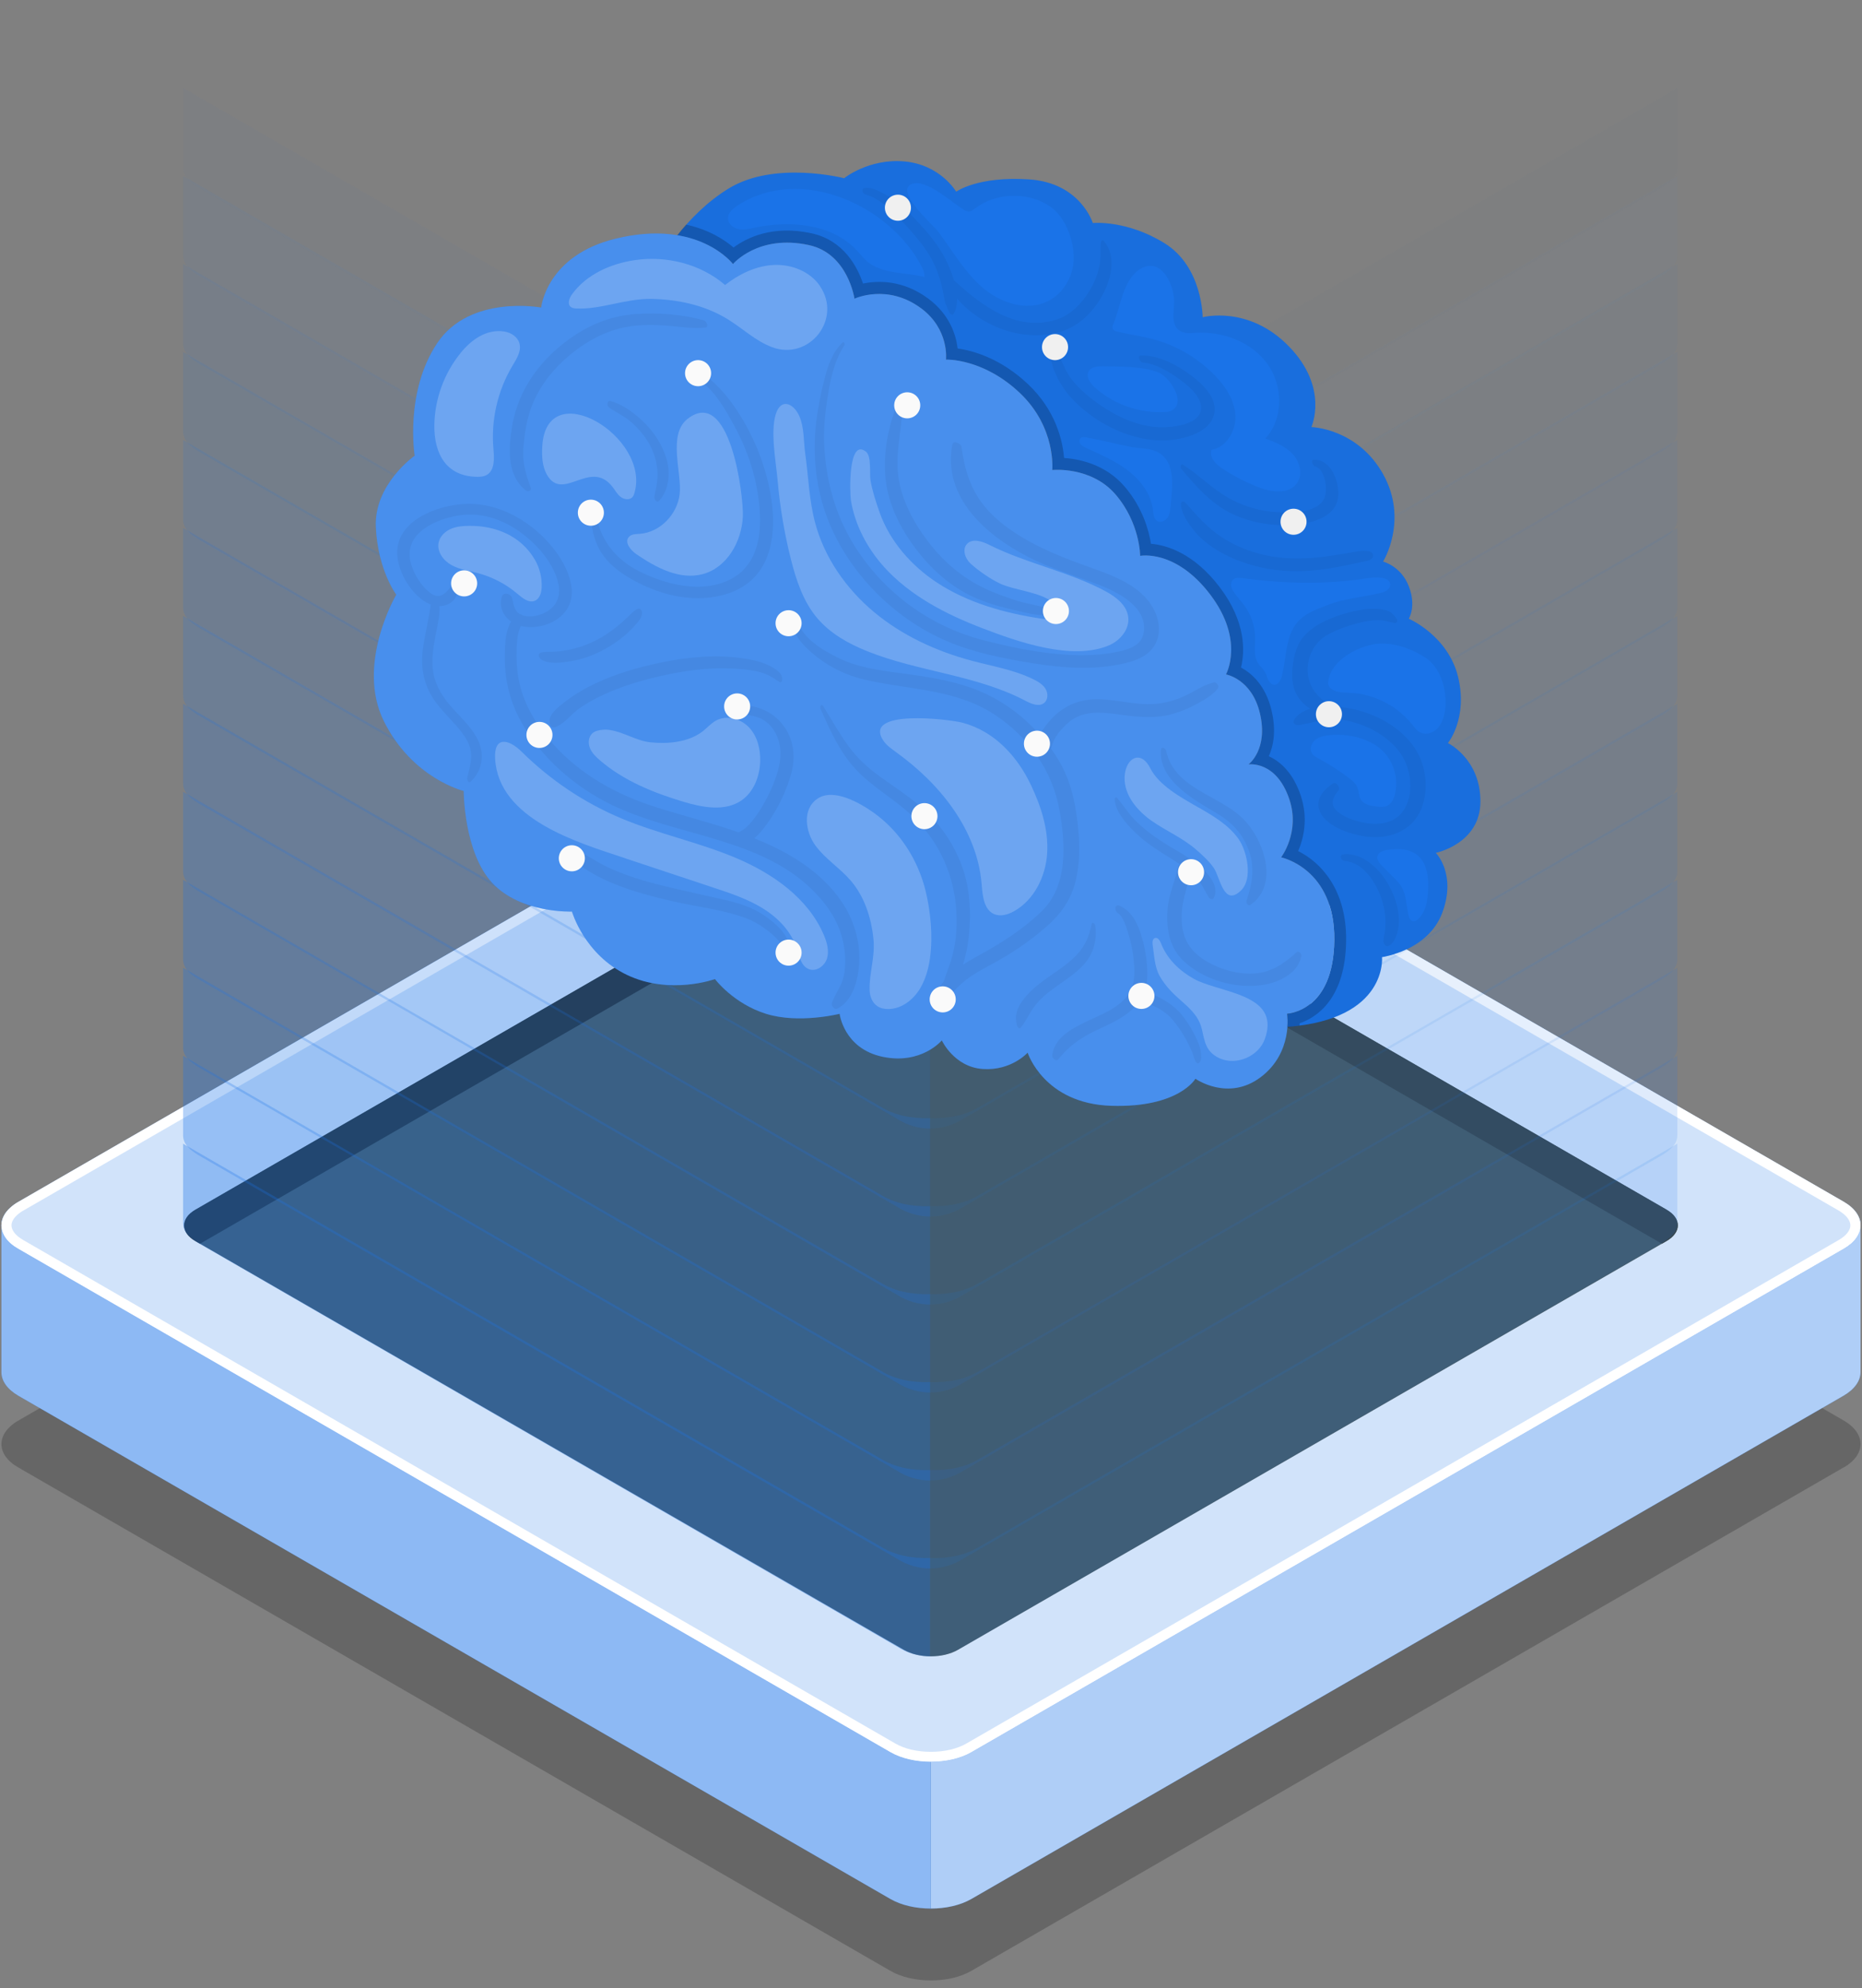 <svg width="193" height="206" viewBox="0 0 193 206" fill="none" xmlns="http://www.w3.org/2000/svg">
<rect x="0" y="0" width="193" height="206" fill="#808080" stroke="none"/>
<g clip-path="url(#clip0_684_9197)">
<path opacity="0.2" d="M191.101 152.033L100.702 204.182C99.535 204.864 98.014 205.185 96.487 205.185C94.96 205.185 93.439 204.864 92.272 204.182L1.899 152.04C0.732 151.378 0.148 150.499 0.148 149.608C0.148 148.979 0.457 148.33 1.073 147.779C1.302 147.569 1.578 147.359 1.899 147.182L92.298 95.047C94.619 93.703 98.395 93.703 100.728 95.047L191.108 147.176C193.429 148.52 193.429 150.709 191.108 152.04L191.101 152.033Z" fill="black"/>
<path d="M96.487 180.169V197.738C94.966 197.738 93.458 197.417 92.291 196.748L1.899 144.606C0.732 143.924 0.148 143.052 0.148 142.174V126.952C0.148 126.323 0.457 125.674 1.073 125.123L14.151 132.675L96.487 180.169Z" fill="#1A73E8"/>
<path opacity="0.5" d="M96.487 180.169V197.738C94.966 197.738 93.458 197.417 92.291 196.748L1.899 144.606C0.732 143.924 0.148 143.052 0.148 142.174V126.952C0.148 126.323 0.457 125.674 1.073 125.123L14.151 132.675L96.487 180.169Z" fill="white"/>
<path d="M96.486 180.169V197.738C98.007 197.738 99.515 197.417 100.682 196.748L191.094 144.6C192.261 143.918 192.845 143.046 192.845 142.168V126.946C192.845 126.316 192.536 125.668 191.92 125.117L178.842 132.669L96.486 180.169Z" fill="#1A73E8"/>
<path opacity="0.65" d="M96.486 180.169V197.738C98.007 197.738 99.515 197.417 100.682 196.748L191.094 144.6C192.261 143.918 192.845 143.046 192.845 142.168V126.946C192.845 126.316 192.536 125.668 191.92 125.117L178.842 132.669L96.486 180.169Z" fill="white"/>
<path d="M191.101 129.378L100.702 181.527C99.535 182.208 98.014 182.53 96.487 182.53C94.96 182.53 93.439 182.208 92.272 181.527L1.899 129.385C0.732 128.723 0.148 127.844 0.148 126.953C0.148 126.323 0.457 125.674 1.073 125.124C1.302 124.914 1.578 124.704 1.899 124.527L92.298 72.392C94.619 71.048 98.395 71.048 100.728 72.392L191.108 124.521C193.429 125.864 193.429 128.054 191.108 129.385L191.101 129.378Z" fill="#1A73E8"/>
<path opacity="0.8" d="M191.101 129.378L100.702 181.527C99.535 182.208 98.014 182.53 96.487 182.53C94.96 182.53 93.439 182.208 92.272 181.527L1.899 129.385C0.732 128.723 0.148 127.844 0.148 126.953C0.148 126.323 0.457 125.674 1.073 125.124C1.302 124.914 1.578 124.704 1.899 124.527L92.298 72.392C94.619 71.048 98.395 71.048 100.728 72.392L191.108 124.521C193.429 125.864 193.429 128.054 191.108 129.385L191.101 129.378Z" fill="white"/>
<path d="M96.507 72.424C97.896 72.424 99.247 72.739 100.204 73.296L190.577 125.418C191.351 125.871 191.796 126.428 191.796 126.959C191.796 127.483 191.351 128.034 190.577 128.48L100.178 180.635C99.221 181.192 97.916 181.5 96.487 181.5C95.058 181.5 93.753 181.192 92.796 180.635L2.417 128.48C1.637 128.034 1.191 127.483 1.191 126.952C1.191 126.605 1.394 126.231 1.781 125.884C1.971 125.707 2.181 125.556 2.417 125.425L92.823 73.29C93.773 72.739 95.117 72.424 96.507 72.424ZM96.507 71.382C94.979 71.382 93.458 71.716 92.298 72.392L1.899 124.52C1.578 124.697 1.302 124.907 1.073 125.117C0.457 125.667 0.148 126.316 0.148 126.946C0.148 127.837 0.732 128.716 1.899 129.378L92.278 181.52C93.445 182.201 94.966 182.523 96.493 182.523C98.021 182.523 99.542 182.201 100.709 181.52L191.108 129.371C193.429 128.041 193.429 125.851 191.108 124.507L100.722 72.392C99.555 71.716 98.028 71.382 96.5 71.382H96.507Z" fill="white"/>
<path d="M93.702 82.979L20.248 125.34C18.701 126.238 18.701 127.687 20.248 128.578L93.682 170.933C95.236 171.831 97.746 171.831 99.293 170.933L172.747 128.572C174.301 127.673 174.301 126.225 172.747 125.333L99.313 82.979C97.766 82.081 95.249 82.081 93.702 82.979Z" fill="#455A64"/>
<path d="M172.745 125.333L99.312 82.979C98.538 82.533 97.522 82.31 96.506 82.31V85.162L172.26 128.86L172.745 128.578C174.293 127.68 174.293 126.231 172.745 125.34V125.333Z" fill="#37474F"/>
<path d="M96.507 82.303C95.491 82.303 94.475 82.526 93.702 82.972L20.248 125.34C18.701 126.238 18.701 127.687 20.248 128.578L20.733 128.86L96.514 85.155V82.303H96.507Z" fill="#263238"/>
<g opacity="0.5">
<path opacity="0.3" d="M101.575 160.208C100.106 161.145 98.304 161.48 96.416 161.421V171.614C97.543 171.614 98.769 171.3 99.877 170.585L171.869 129.024C173.206 128.283 173.855 127.634 173.855 126.736V118.496L101.581 160.215L101.575 160.208Z" fill="#1A73E8"/>
<path opacity="0.28" d="M101.575 151.096C100.106 152.033 98.304 152.368 96.416 152.309V162.502C97.543 162.502 98.769 162.188 99.877 161.473L171.869 119.912C173.206 119.171 173.855 118.522 173.855 117.624V109.384L101.581 151.103L101.575 151.096Z" fill="#1A73E8"/>
<path opacity="0.25" d="M101.575 141.984C100.106 142.921 98.304 143.256 96.416 143.197V153.39C97.543 153.39 98.769 153.076 99.877 152.361L171.869 110.8C173.206 110.059 173.855 109.41 173.855 108.512V100.272L101.581 141.991L101.575 141.984Z" fill="#1A73E8"/>
<path opacity="0.23" d="M101.575 132.865C100.106 133.796 98.304 134.137 96.416 134.078V144.272C97.543 144.272 98.769 143.957 99.877 143.243L171.869 101.681C173.206 100.94 173.855 100.291 173.855 99.393V91.153L101.581 132.872L101.575 132.865Z" fill="#1A73E8"/>
<path opacity="0.21" d="M101.575 123.753C100.106 124.691 98.304 125.025 96.416 124.966V135.16C97.543 135.16 98.769 134.845 99.877 134.131L171.869 92.569C173.206 91.828 173.855 91.179 173.855 90.281V82.041L101.581 123.76L101.575 123.753Z" fill="#1A73E8"/>
<path opacity="0.18" d="M101.575 114.635C100.106 115.572 98.304 115.906 96.416 115.847V126.041C97.543 126.041 98.769 125.726 99.877 125.012L171.869 83.451C173.206 82.71 173.855 82.061 173.855 81.163V72.922L101.581 114.641L101.575 114.635Z" fill="#1A73E8"/>
<path opacity="0.16" d="M101.575 105.523C100.106 106.454 98.304 106.794 96.416 106.735V116.929C97.543 116.929 98.769 116.614 99.877 115.9L171.869 74.338C173.206 73.598 173.855 72.949 173.855 72.051V63.81L101.581 105.529L101.575 105.523Z" fill="#1A73E8"/>
<path opacity="0.14" d="M101.575 96.404C100.106 97.341 98.304 97.676 96.416 97.617V107.811C97.543 107.811 98.769 107.496 99.877 106.781L171.869 65.22C173.206 64.479 173.855 63.83 173.855 62.932V54.692L101.581 96.411L101.575 96.404Z" fill="#1A73E8"/>
<path opacity="0.12" d="M101.575 87.292C100.106 88.23 98.304 88.564 96.416 88.505V98.698C97.543 98.698 98.769 98.384 99.877 97.669L171.869 56.108C173.206 55.367 173.855 54.718 173.855 53.82V45.58L101.581 87.299L101.575 87.292Z" fill="#1A73E8"/>
<path opacity="0.09" d="M101.575 78.173C100.106 79.104 98.304 79.445 96.416 79.386V89.58C97.543 89.58 98.769 89.265 99.877 88.551L171.869 46.989C173.206 46.248 173.855 45.599 173.855 44.701V36.461L101.581 78.18L101.575 78.173Z" fill="#1A73E8"/>
<path opacity="0.07" d="M101.575 69.061C100.106 69.999 98.304 70.333 96.416 70.274V80.468C97.543 80.468 98.769 80.153 99.877 79.439L171.869 37.877C173.206 37.136 173.855 36.487 173.855 35.589V27.349L101.581 69.068L101.575 69.061Z" fill="#1A73E8"/>
<path opacity="0.05" d="M101.575 59.943C100.106 60.88 98.304 61.215 96.416 61.156V71.349C97.543 71.349 98.769 71.035 99.877 70.32L171.869 28.759C173.206 28.018 173.855 27.369 173.855 26.471V18.231L101.581 59.949L101.575 59.943Z" fill="#1A73E8"/>
<path opacity="0.02" d="M101.575 50.831C100.106 51.762 98.304 52.102 96.416 52.044V62.237C97.543 62.237 98.769 61.923 99.877 61.208L171.869 19.647C173.206 18.906 173.855 18.257 173.855 17.359V9.112L101.581 50.831H101.575Z" fill="#1A73E8"/>
</g>
<g opacity="0.7">
<path opacity="0.5" d="M91.25 160.208C92.719 161.145 94.521 161.48 96.409 161.421V171.614C95.282 171.614 94.056 171.3 92.948 170.585L20.963 129.024C19.626 128.283 18.977 127.634 18.977 126.736V118.496L91.25 160.215V160.208Z" fill="#1A73E8"/>
<path opacity="0.46" d="M91.25 151.096C92.719 152.033 94.521 152.368 96.409 152.309V162.502C95.282 162.502 94.056 162.188 92.948 161.473L20.963 119.912C19.626 119.171 18.977 118.522 18.977 117.624V109.384L91.25 151.103V151.096Z" fill="#1A73E8"/>
<path opacity="0.42" d="M91.25 141.984C92.719 142.921 94.521 143.256 96.409 143.197V153.39C95.282 153.39 94.056 153.076 92.948 152.361L20.963 110.793C19.626 110.052 18.977 109.403 18.977 108.505V100.265L91.25 141.984Z" fill="#1A73E8"/>
<path opacity="0.38" d="M91.25 132.865C92.719 133.796 94.521 134.137 96.409 134.078V144.272C95.282 144.272 94.056 143.957 92.948 143.243L20.963 101.681C19.626 100.94 18.977 100.291 18.977 99.393V91.153L91.25 132.872V132.865Z" fill="#1A73E8"/>
<path opacity="0.35" d="M91.25 123.753C92.719 124.691 94.521 125.025 96.409 124.966V135.16C95.282 135.16 94.056 134.845 92.948 134.131L20.963 92.563C19.626 91.822 18.977 91.173 18.977 90.275V82.035L91.25 123.753Z" fill="#1A73E8"/>
<path opacity="0.31" d="M91.25 114.635C92.719 115.572 94.521 115.906 96.409 115.847V126.041C95.282 126.041 94.056 125.726 92.948 125.012L20.963 83.451C19.626 82.71 18.977 82.061 18.977 81.163V72.922L91.25 114.641V114.635Z" fill="#1A73E8"/>
<path opacity="0.27" d="M91.25 105.523C92.719 106.454 94.521 106.794 96.409 106.735V116.929C95.282 116.929 94.056 116.614 92.948 115.9L20.963 74.338C19.626 73.598 18.977 72.949 18.977 72.051V63.81L91.25 105.529V105.523Z" fill="#1A73E8"/>
<path opacity="0.23" d="M91.25 96.404C92.719 97.341 94.521 97.676 96.409 97.617V107.811C95.282 107.811 94.056 107.496 92.948 106.781L20.963 65.22C19.626 64.479 18.977 63.83 18.977 62.932V54.692L91.25 96.411V96.404Z" fill="#1A73E8"/>
<path opacity="0.19" d="M91.25 87.292C92.719 88.23 94.521 88.564 96.409 88.505V98.698C95.282 98.698 94.056 98.384 92.948 97.669L20.963 56.108C19.626 55.367 18.977 54.718 18.977 53.82V45.58L91.25 87.299V87.292Z" fill="#1A73E8"/>
<path opacity="0.15" d="M91.25 78.173C92.719 79.104 94.521 79.445 96.409 79.386V89.58C95.282 89.58 94.056 89.265 92.948 88.551L20.963 46.989C19.626 46.248 18.977 45.599 18.977 44.701V36.461L91.25 78.18V78.173Z" fill="#1A73E8"/>
<path opacity="0.12" d="M91.25 69.061C92.719 69.999 94.521 70.333 96.409 70.274V80.468C95.282 80.468 94.056 80.153 92.948 79.439L20.963 37.877C19.626 37.136 18.977 36.487 18.977 35.589V27.349L91.25 69.068V69.061Z" fill="#1A73E8"/>
<path opacity="0.08" d="M91.25 59.943C92.719 60.88 94.521 61.215 96.409 61.156V71.349C95.282 71.349 94.056 71.035 92.948 70.32L20.963 28.759C19.626 28.018 18.977 27.369 18.977 26.471V18.231L91.25 59.949V59.943Z" fill="#1A73E8"/>
<path opacity="0.04" d="M91.25 50.831C92.719 51.762 94.521 52.102 96.409 52.044V62.237C95.282 62.237 94.056 61.923 92.948 61.208L20.963 19.647C19.626 18.906 18.977 18.257 18.977 17.359V9.112L91.25 50.831Z" fill="#1A73E8"/>
</g>
<path d="M148.82 88.361C148.82 88.361 151.009 90.543 149.488 94.582C148.026 98.508 143.248 99.164 143.248 99.164C143.248 99.164 143.877 105.595 133.46 106.388C133.519 105.582 133.434 105.038 133.434 105.038C133.434 105.038 138.226 104.854 138.305 97.407C138.39 89.973 132.792 88.826 132.792 88.826C132.792 88.826 134.785 86.224 133.657 82.841C132.293 78.763 129.409 79.196 129.409 79.196C129.409 79.196 131.5 77.662 130.582 73.86C129.73 70.327 127.075 69.874 127.075 69.874C127.075 69.874 129.042 66.354 125.45 61.614C121.844 56.868 118.18 57.602 118.18 57.602C118.18 57.602 118.18 54.207 115.643 51.25C113.093 48.274 109.068 48.7 109.068 48.7C109.068 48.7 109.513 44.302 105.698 40.709C101.883 37.104 98.055 37.268 98.055 37.268C98.055 37.268 98.428 34.134 95.478 31.951C91.958 29.349 88.569 30.961 88.569 30.961C88.569 30.961 87.913 26.294 83.875 25.402C78.598 24.248 75.982 27.362 75.982 27.362C75.982 27.362 74.225 25.048 70.207 24.393C71.472 22.767 73.301 20.886 75.543 19.522C80.302 16.611 87.494 18.467 87.494 18.467C87.494 18.467 90.057 16.389 93.774 16.729C97.491 17.077 99.11 19.863 99.11 19.863C99.11 19.863 101.313 18.237 106.655 18.585C111.991 18.932 113.27 23.108 113.27 23.108C113.27 23.108 116.764 22.76 120.703 25.199C124.656 27.638 124.656 32.869 124.656 32.869C124.656 32.869 129.422 31.591 133.598 35.891C137.787 40.191 135.925 44.249 135.925 44.249C135.925 44.249 140.684 44.361 143.359 49.12C146.021 53.892 143.359 58.186 143.359 58.186C143.359 58.186 145.214 58.645 146.021 60.736C146.84 62.827 146.021 64.106 146.021 64.106C146.021 64.106 150.085 65.843 151.134 70.136C152.176 74.437 150.078 76.987 150.078 76.987C150.078 76.987 153.448 78.619 153.448 83.031C153.448 87.443 148.8 88.367 148.8 88.367L148.82 88.361Z" fill="#1A73E8"/>
<path opacity="0.05" d="M148.819 88.361C148.819 88.361 151.009 90.543 149.488 94.582C148.026 98.508 143.247 99.164 143.247 99.164C143.247 99.164 143.876 105.595 133.46 106.388C133.519 105.582 133.433 105.038 133.433 105.038C133.433 105.038 138.225 104.854 138.304 97.407C138.389 89.973 132.791 88.826 132.791 88.826C132.791 88.826 134.784 86.224 133.656 82.841C132.293 78.763 129.408 79.196 129.408 79.196C129.408 79.196 131.5 77.662 130.582 73.86C129.73 70.327 127.075 69.874 127.075 69.874C127.075 69.874 129.041 66.354 125.449 61.614C121.843 56.868 118.179 57.602 118.179 57.602C118.179 57.602 118.179 54.207 115.642 51.25C113.092 48.274 109.067 48.7 109.067 48.7C109.067 48.7 109.513 44.302 105.697 40.709C101.882 37.104 98.054 37.268 98.054 37.268C98.054 37.268 98.427 34.134 95.478 31.951C91.957 29.349 88.568 30.961 88.568 30.961C88.568 30.961 87.912 26.294 83.874 25.402C78.597 24.248 75.982 27.362 75.982 27.362C75.982 27.362 75.424 26.635 74.238 25.874C74.126 25.802 74.028 25.737 73.904 25.678C72.999 25.147 71.773 24.635 70.213 24.386C71.478 22.76 73.307 20.879 75.549 19.515C80.308 16.605 87.499 18.46 87.499 18.46C87.499 18.46 90.063 16.382 93.78 16.723C97.497 17.07 99.116 19.856 99.116 19.856C99.116 19.856 101.318 18.231 106.661 18.578C111.997 18.925 113.275 23.101 113.275 23.101C113.275 23.101 116.77 22.754 120.709 25.192C124.662 27.631 124.662 32.862 124.662 32.862C124.662 32.862 129.428 31.584 133.604 35.884C137.793 40.185 135.931 44.243 135.931 44.243C135.931 44.243 140.69 44.354 143.365 49.113C146.026 53.886 143.365 58.179 143.365 58.179C143.365 58.179 145.22 58.638 146.026 60.73C146.846 62.821 146.026 64.099 146.026 64.099C146.026 64.099 150.091 65.836 151.14 70.13C152.182 74.43 150.084 76.98 150.084 76.98C150.084 76.98 153.454 78.613 153.454 83.025C153.454 87.436 148.806 88.361 148.806 88.361H148.819Z" fill="black"/>
<path opacity="0.2" d="M134.567 88.151C135.117 86.866 135.616 84.821 134.829 82.441C134.055 80.114 132.744 78.914 131.512 78.35C131.997 77.275 132.305 75.702 131.787 73.565C131.171 70.995 129.722 69.75 128.634 69.16C129.034 67.508 129.165 64.453 126.438 60.854C123.744 57.301 120.918 56.481 119.299 56.337C119.076 54.934 118.427 52.581 116.579 50.424C114.599 48.11 111.892 47.56 110.292 47.448C110.148 45.691 109.453 42.532 106.542 39.791C103.71 37.117 100.846 36.33 99.259 36.101C99.102 34.75 98.466 32.607 96.211 30.935C93.569 28.982 90.986 29.06 89.452 29.381C88.882 27.67 87.466 24.911 84.136 24.176C80.078 23.285 77.384 24.642 76.033 25.645C75.116 24.858 73.51 23.796 71.117 23.272C70.415 24.058 69.832 24.825 69.373 25.501C73.208 25.914 74.906 27.979 74.991 28.097C75.214 28.392 75.568 28.569 75.942 28.582C76.322 28.582 76.676 28.431 76.918 28.149C77.01 28.044 79.18 25.625 83.598 26.595C86.732 27.284 87.322 30.961 87.341 31.112C87.394 31.499 87.636 31.833 87.977 32.023C88.318 32.213 88.731 32.22 89.092 32.063C89.203 32.01 91.897 30.824 94.736 32.928C97.043 34.632 96.834 37.012 96.827 37.104C96.788 37.458 96.906 37.818 97.148 38.087C97.391 38.349 97.719 38.533 98.099 38.487C98.224 38.487 101.495 38.428 104.844 41.594C108.135 44.708 107.853 48.418 107.84 48.569C107.801 48.936 107.939 49.303 108.201 49.566C108.463 49.828 108.837 49.959 109.197 49.926C109.23 49.926 112.626 49.625 114.697 52.044C116.887 54.6 116.939 57.57 116.939 57.589C116.939 57.956 117.11 58.297 117.385 58.533C117.66 58.769 118.041 58.874 118.395 58.809C118.519 58.789 121.43 58.363 124.458 62.355C127.474 66.334 126.045 69.166 125.992 69.278C125.802 69.625 125.796 70.038 125.959 70.399C126.123 70.759 126.458 71.015 126.844 71.1C126.923 71.113 128.739 71.513 129.368 74.155C130.063 77.033 128.7 78.173 128.667 78.2C128.215 78.527 128.057 79.117 128.26 79.642C128.464 80.166 129.001 80.481 129.558 80.428C129.755 80.409 131.505 80.324 132.469 83.228C133.367 85.928 131.859 88 131.8 88.079C131.545 88.413 131.479 88.859 131.623 89.259C131.768 89.659 132.108 89.954 132.521 90.045C132.712 90.085 137.123 91.14 137.058 97.407C136.992 103.49 133.505 103.799 133.374 103.812C133.02 103.825 132.692 103.989 132.469 104.264C132.246 104.533 132.148 104.893 132.194 105.241C132.194 105.287 132.246 105.654 132.22 106.204C132.672 106.355 133.085 106.434 133.446 106.408C133.892 106.375 134.285 106.316 134.691 106.263C134.691 106.185 134.704 106.093 134.704 106.021C136.461 105.418 139.464 103.504 139.529 97.446C139.582 92.071 136.822 89.298 134.554 88.177L134.567 88.151Z" fill="black"/>
<path d="M133.434 105.031C133.434 105.031 138.226 104.841 138.304 97.407C138.383 89.967 132.791 88.826 132.791 88.826C132.791 88.826 134.777 86.224 133.65 82.834C132.299 78.763 129.409 79.196 129.409 79.196C129.409 79.196 131.5 77.662 130.582 73.86C129.73 70.327 127.075 69.874 127.075 69.874C127.075 69.874 129.041 66.347 125.449 61.608C121.857 56.868 118.179 57.589 118.179 57.589C118.179 57.589 118.179 54.2 115.636 51.237C113.092 48.274 109.067 48.694 109.067 48.694C109.067 48.694 109.5 44.295 105.691 40.696C101.876 37.097 98.054 37.255 98.054 37.255C98.054 37.255 98.421 34.121 95.471 31.938C91.951 29.335 88.568 30.948 88.568 30.948C88.568 30.948 87.9 26.281 83.861 25.396C78.584 24.235 75.975 27.356 75.975 27.356C75.975 27.356 72.403 22.636 63.815 24.727C56.611 26.477 56.093 31.866 56.093 31.866C56.093 31.866 48.698 30.483 45.309 35.563C41.92 40.65 42.982 47.212 42.982 47.212C42.982 47.212 38.747 50.175 38.957 54.626C39.166 59.078 41.074 61.614 41.074 61.614C41.074 61.614 36.839 68.819 39.802 74.745C42.766 80.678 48.062 81.949 48.062 81.949C48.062 81.949 48.062 88.302 51.025 91.481C53.988 94.66 59.285 94.444 59.285 94.444C59.285 94.444 60.557 98.895 65.001 101.013C69.453 103.13 74.107 101.439 74.107 101.439C74.107 101.439 76.015 103.982 79.404 105.038C82.793 106.1 87.028 105.038 87.028 105.038C87.028 105.038 87.454 108.636 91.479 109.489C95.504 110.334 97.621 107.791 97.621 107.791C97.621 107.791 98.893 110.544 101.856 110.754C104.819 110.964 106.517 109.063 106.517 109.063C106.517 109.063 108.208 114.359 115.203 114.569C122.191 114.779 123.908 111.763 123.908 111.763C123.908 111.763 127.278 114.15 130.667 111.606C134.056 109.063 133.42 105.038 133.42 105.038L133.434 105.031Z" fill="#1A73E8"/>
<path opacity="0.2" d="M133.434 105.031C133.434 105.031 138.226 104.841 138.304 97.407C138.383 89.967 132.791 88.826 132.791 88.826C132.791 88.826 134.777 86.224 133.65 82.834C132.299 78.763 129.409 79.196 129.409 79.196C129.409 79.196 131.5 77.662 130.582 73.86C129.73 70.327 127.075 69.874 127.075 69.874C127.075 69.874 129.041 66.347 125.449 61.608C121.857 56.868 118.179 57.589 118.179 57.589C118.179 57.589 118.179 54.2 115.636 51.237C113.092 48.274 109.067 48.694 109.067 48.694C109.067 48.694 109.5 44.295 105.691 40.696C101.876 37.097 98.054 37.255 98.054 37.255C98.054 37.255 98.421 34.121 95.471 31.938C91.951 29.335 88.568 30.948 88.568 30.948C88.568 30.948 87.9 26.281 83.861 25.396C78.584 24.235 75.975 27.356 75.975 27.356C75.975 27.356 72.403 22.636 63.815 24.727C56.611 26.477 56.093 31.866 56.093 31.866C56.093 31.866 48.698 30.483 45.309 35.563C41.92 40.65 42.982 47.212 42.982 47.212C42.982 47.212 38.747 50.175 38.957 54.626C39.166 59.078 41.074 61.614 41.074 61.614C41.074 61.614 36.839 68.819 39.802 74.745C42.766 80.678 48.062 81.949 48.062 81.949C48.062 81.949 48.062 88.302 51.025 91.481C53.988 94.66 59.285 94.444 59.285 94.444C59.285 94.444 60.557 98.895 65.001 101.013C69.453 103.13 74.107 101.439 74.107 101.439C74.107 101.439 76.015 103.982 79.404 105.038C82.793 106.1 87.028 105.038 87.028 105.038C87.028 105.038 87.454 108.636 91.479 109.489C95.504 110.334 97.621 107.791 97.621 107.791C97.621 107.791 98.893 110.544 101.856 110.754C104.819 110.964 106.517 109.063 106.517 109.063C106.517 109.063 108.208 114.359 115.203 114.569C122.191 114.779 123.908 111.763 123.908 111.763C123.908 111.763 127.278 114.15 130.667 111.606C134.056 109.063 133.42 105.038 133.42 105.038L133.434 105.031Z" fill="white"/>
<g opacity="0.05">
<path d="M77.601 44.57C76.86 43.194 76.014 41.85 74.985 40.67C74.231 39.804 73.051 38.539 71.779 38.677C71.412 38.716 71.655 39.313 71.911 39.359C73.058 39.569 73.851 40.539 74.493 41.443C75.182 42.407 75.759 43.443 76.309 44.492C77.758 47.245 78.65 50.3 78.774 53.42C78.872 56.042 78.23 58.724 75.726 60.015C72.776 61.536 68.98 60.579 66.201 59.163C63.801 57.937 62.182 55.931 61.789 53.237C61.743 52.909 61.232 52.627 61.238 53.112C61.265 54.541 61.52 55.918 62.267 57.157C62.969 58.324 64.11 59.215 65.27 59.897C68.115 61.562 71.563 62.493 74.834 61.673C82.53 59.746 80.334 49.684 77.594 44.59L77.601 44.57Z" fill="black"/>
<path d="M69.288 48.635C69.203 47.573 68.77 46.537 68.233 45.632C67.682 44.708 66.961 43.895 66.141 43.2C65.322 42.512 64.358 41.837 63.309 41.561C62.857 41.443 62.89 42.079 63.165 42.256C63.991 42.794 64.85 43.187 65.584 43.869C66.279 44.518 66.902 45.259 67.354 46.098C67.793 46.904 68.049 47.763 68.134 48.674C68.18 49.159 68.147 49.638 68.082 50.123C68.023 50.582 67.898 51.021 67.826 51.48C67.793 51.69 68.062 52.135 68.298 51.899C69.118 51.073 69.38 49.769 69.288 48.641V48.635Z" fill="black"/>
<path d="M73.025 33.216C70.796 32.561 68.187 32.371 65.873 32.541C63.552 32.705 61.468 33.485 59.534 34.763C56.197 36.973 53.7 40.257 53.064 44.262C52.716 46.471 52.526 49.238 54.48 50.791C54.716 50.975 55.142 50.877 55.004 50.51C54.519 49.179 54.152 48.005 54.244 46.563C54.316 45.422 54.473 44.256 54.768 43.154C55.378 40.873 56.748 38.874 58.478 37.294C60.334 35.596 62.628 34.245 65.132 33.839C66.45 33.623 67.8 33.649 69.131 33.741C70.429 33.833 71.832 34.088 73.123 33.931C73.484 33.885 73.241 33.295 73.012 33.229L73.025 33.216Z" fill="black"/>
<path d="M58.131 57.911C56.125 54.699 52.322 52.122 48.461 52.201C45.433 52.26 40.765 53.951 41.198 57.734C41.395 59.458 42.634 61.51 44.148 62.395C44.882 62.821 45.813 62.965 46.58 62.532C47.485 62.021 47.576 60.874 47.819 59.982C47.858 59.831 47.694 59.517 47.531 59.694C46.783 60.493 46.056 62.453 44.672 61.483C43.637 60.756 42.745 59.274 42.516 58.042C41.965 55.125 45.341 53.722 47.662 53.387C50.894 52.928 53.856 54.626 55.961 56.973C57.324 58.494 59.127 61.647 56.905 63.221C56.203 63.719 55.24 63.981 54.388 63.81C53.365 63.607 53.267 62.821 53.063 61.936C52.965 61.496 52.172 61.313 52.021 61.798C51.674 62.925 52.231 64.02 53.253 64.564C54.256 65.102 55.508 65.063 56.564 64.728C57.626 64.387 58.622 63.653 59.042 62.585C59.638 61.064 58.93 59.209 58.124 57.911H58.131Z" fill="black"/>
<path d="M87.918 94.562C86.227 91.311 83.067 89.062 79.815 87.554C79.278 87.305 78.727 87.076 78.176 86.853C78.865 86.282 79.448 85.457 79.835 84.88C80.779 83.464 81.526 81.851 81.998 80.212C82.457 78.6 82.326 76.843 81.375 75.42C80.91 74.719 80.281 74.129 79.533 73.729C78.793 73.335 77.534 72.896 76.715 73.27C76.38 73.421 76.754 73.906 76.97 73.958C77.816 74.162 78.557 74.168 79.297 74.699C79.933 75.151 80.392 75.814 80.641 76.548C81.081 77.813 80.897 79.104 80.484 80.343C80.038 81.681 79.402 82.979 78.629 84.159C78.255 84.722 77.842 85.266 77.35 85.725C77.114 85.942 76.839 86.092 76.57 86.243C73.778 85.266 70.893 84.545 68.075 83.654C63.977 82.362 60.241 80.33 57.337 77.098C55.613 75.171 54.223 72.909 53.751 70.34C53.561 69.291 53.508 68.183 53.554 67.121C53.594 66.243 53.666 65.082 54.308 64.414C54.616 64.092 54.033 63.443 53.672 63.679C52.315 64.564 52.335 66.741 52.328 68.176C52.315 70.451 52.859 72.674 53.961 74.673C56.065 78.508 59.618 81.582 63.545 83.457C70.349 86.709 79.009 86.787 84.509 92.504C85.951 94.005 87.059 95.755 87.439 97.827C87.642 98.908 87.688 100.088 87.446 101.17C87.21 102.206 86.554 102.96 86.22 103.93C86.135 104.185 86.495 104.644 86.771 104.507C88.377 103.733 88.934 101.563 89.052 99.918C89.183 98.089 88.75 96.181 87.911 94.555L87.918 94.562Z" fill="black"/>
<path d="M79.356 94.949C77.495 93.605 75.22 93.271 73.037 92.766C70.861 92.261 68.665 91.822 66.521 91.179C65.452 90.858 64.403 90.478 63.381 90.032C61.919 89.396 60.641 88.433 59.198 87.784C58.923 87.659 58.615 87.902 58.753 88.203C59.185 89.128 60.3 89.809 61.139 90.327C61.978 90.845 62.883 91.265 63.8 91.632C65.741 92.405 67.773 92.93 69.805 93.395C72.257 93.959 74.918 94.241 77.278 95.113C78.013 95.381 78.681 95.762 79.311 96.227C80.058 96.778 81.153 97.636 81.231 98.626C81.257 98.948 81.808 99.243 81.861 98.79C82.07 97.138 80.595 95.834 79.356 94.942V94.949Z" fill="black"/>
<path d="M49.609 76.817C49.039 75.558 48.01 74.575 47.086 73.572C45.755 72.136 44.811 70.628 44.817 68.589C44.817 67.514 45.034 66.452 45.23 65.403C45.434 64.322 45.781 63.076 45.355 62.021C45.283 61.837 45.021 61.687 44.896 61.909C44.627 62.388 44.614 62.971 44.516 63.502C44.431 63.994 44.339 64.486 44.24 64.977C44.044 65.948 43.834 66.918 43.769 67.908C43.644 69.73 44.149 71.428 45.257 72.877C46.083 73.965 47.118 74.876 47.931 75.971C48.305 76.476 48.626 77.02 48.764 77.629C49 78.652 48.652 79.603 48.423 80.592C48.39 80.743 48.547 81.195 48.764 80.999C49.957 79.937 50.245 78.246 49.603 76.81L49.609 76.817Z" fill="black"/>
<path d="M125.784 70.72C124.735 70.956 123.902 71.579 122.952 72.038C121.935 72.529 120.795 72.85 119.674 72.936C117.648 73.086 115.675 72.431 113.649 72.444C111.788 72.457 110.201 73.165 108.949 74.522C108.595 74.902 108.11 75.499 107.782 76.135C107.376 75.676 106.95 75.237 106.504 74.817C104.832 73.27 102.859 72.044 100.709 71.277C98.31 70.425 95.806 70.071 93.295 69.737C91.027 69.435 88.831 69.14 86.766 68.104C85.055 67.239 83.049 66.026 82.531 64.033C82.439 63.693 81.908 63.588 81.947 64.033C82.085 65.751 83.376 67.049 84.668 68.058C86.071 69.153 87.755 69.973 89.493 70.386C94.068 71.474 98.972 71.343 103.049 74.011C106.589 76.325 109.087 79.812 109.828 83.988C110.437 87.443 110.713 91.756 107.979 94.405C106.078 96.253 103.849 97.676 101.535 98.941C100.991 99.243 100.394 99.577 99.811 99.957C100.145 98.908 100.342 97.807 100.44 96.797C100.643 94.634 100.552 92.359 99.89 90.275C99.254 88.275 98.185 86.46 96.789 84.899C95.137 83.051 93.079 81.825 91.092 80.376C89.912 79.511 88.857 78.547 87.992 77.367C87.008 76.03 86.189 74.548 85.317 73.139C85.146 72.857 84.95 73.224 85.042 73.427C86.038 75.643 87.002 77.872 88.68 79.681C90.332 81.464 92.495 82.664 94.285 84.283C97.425 87.122 99.103 90.95 99.155 95.172C99.175 96.509 99.05 97.8 98.697 99.092C98.46 99.957 98.1 100.796 97.838 101.655C97.392 102.206 97.058 102.822 96.94 103.536C96.887 103.864 97.457 104.375 97.726 104.035C98.434 103.143 99.136 102.311 100.034 101.596C100.834 100.96 101.732 100.468 102.63 99.99C104.741 98.862 106.747 97.532 108.536 95.945C110.011 94.634 111.027 93.185 111.499 91.251C111.945 89.409 111.932 87.449 111.729 85.581C111.525 83.693 111.178 81.772 110.391 80.035C109.998 79.157 109.493 78.337 108.936 77.557C109.061 77.19 109.159 76.803 109.343 76.489C109.729 75.846 110.254 75.269 110.824 74.791C112.194 73.65 114.003 73.762 115.675 73.984C117.589 74.247 119.49 74.509 121.391 74.011C122.329 73.762 123.233 73.388 124.079 72.916C124.833 72.496 125.685 72.031 126.223 71.343C126.419 71.094 126.092 70.628 125.797 70.694L125.784 70.72Z" fill="black"/>
<path d="M119.779 63.535C118.664 60.88 115.74 59.766 113.223 58.868C110.424 57.871 107.599 56.803 105.114 55.144C103.941 54.364 102.839 53.453 101.954 52.345C100.545 50.569 99.962 48.523 99.66 46.294C99.614 45.94 98.801 45.573 98.709 46.065C97.693 51.526 102.19 55.452 106.563 57.694C108.916 58.901 111.414 59.641 113.872 60.579C115.871 61.346 118.979 62.886 118.546 65.541C118.336 66.826 117.143 67.239 116.022 67.488C114.515 67.822 112.967 67.921 111.427 67.875C108.241 67.776 105.094 67.134 102.013 66.354C96.304 64.899 91.407 61.267 88.358 56.206C86.602 53.282 85.697 50.005 85.461 46.616C85.343 44.918 85.461 43.253 85.716 41.575C86.011 39.614 86.398 37.477 87.519 35.786C87.591 35.675 87.493 35.34 87.342 35.484C86.274 36.481 85.808 37.91 85.454 39.293C85.081 40.755 84.773 42.276 84.596 43.771C84.202 47.12 84.563 50.582 85.775 53.735C87.913 59.294 92.619 64.04 98.067 66.393C100.892 67.613 104.085 68.242 107.113 68.727C110.378 69.251 113.859 69.481 117.078 68.589C118.218 68.275 119.274 67.711 119.811 66.603C120.277 65.639 120.185 64.492 119.779 63.529V63.535Z" fill="black"/>
<path d="M108.981 63.135C107.814 62.735 106.543 62.604 105.363 62.224C104.17 61.837 102.963 61.411 101.842 60.854C99.778 59.831 97.994 58.35 96.546 56.56C95.005 54.646 93.635 52.279 93.189 49.847C92.711 47.238 93.432 44.708 93.576 42.105C93.589 41.889 93.216 41.358 93.058 41.745C91.931 44.498 91.36 47.73 91.957 50.68C92.468 53.21 93.858 55.61 95.49 57.576C97.07 59.484 99.063 61.116 101.37 62.06C102.636 62.578 103.973 62.958 105.31 63.247C106.412 63.483 107.919 63.948 109.04 63.633C109.27 63.568 109.158 63.201 108.988 63.142L108.981 63.135Z" fill="black"/>
<path d="M128.674 84.663C126.177 82.336 121.667 81.635 120.873 77.774C120.827 77.538 120.369 77.282 120.336 77.656C120.047 80.874 123.869 82.926 126.196 84.309C127.638 85.168 128.707 86.289 129.349 87.869C130.11 89.731 129.835 91.487 129.199 93.33C129.127 93.546 129.376 93.906 129.612 93.749C132.732 91.592 130.89 86.722 128.681 84.663H128.674Z" fill="black"/>
<path d="M134.391 98.672C133.047 99.872 131.723 100.79 129.874 100.868C128.327 100.934 126.721 100.501 125.364 99.773C123.836 98.954 122.781 97.8 122.545 96.043C122.414 95.06 122.48 94.07 122.709 93.113C122.938 92.163 123.253 91.251 123.305 90.268C123.345 90.301 123.397 90.327 123.437 90.367C124.328 91.101 124.721 91.966 125.266 92.949C125.344 93.087 125.672 93.29 125.79 93.067C126.36 92.012 125.534 90.871 124.787 90.144C123.994 89.364 123.05 88.76 122.099 88.203C121.005 87.561 119.949 86.925 118.946 86.132C118.448 85.732 117.963 85.312 117.524 84.847C116.881 84.159 116.39 83.372 115.786 82.664C115.675 82.533 115.531 82.677 115.537 82.808C115.609 84.06 116.691 85.293 117.537 86.125C118.507 87.089 119.608 87.862 120.769 88.57C121.286 88.885 121.798 89.206 122.303 89.547C122.204 89.613 122.119 89.711 122.093 89.862C121.903 90.832 121.536 91.756 121.286 92.713C121.044 93.631 120.946 94.529 120.991 95.48C121.064 97.007 121.509 98.436 122.637 99.524C124.708 101.53 128.176 102.52 131.002 102.029C131.788 101.891 132.549 101.642 133.23 101.222C134.109 100.685 134.64 100.095 134.889 99.085C134.948 98.836 134.62 98.456 134.384 98.666L134.391 98.672Z" fill="black"/>
<path d="M124.479 109.076C124.433 108.63 124.276 108.191 124.092 107.784C123.699 106.899 123.2 106.047 122.604 105.28C121.988 104.48 121.175 103.877 120.29 103.412C119.844 103.176 119.372 102.986 118.894 102.828C118.802 102.802 118.703 102.769 118.612 102.737C118.769 102.317 118.88 101.884 118.907 101.393C118.985 99.996 118.756 98.541 118.382 97.197C118.002 95.853 117.405 94.464 116.062 93.847C115.524 93.598 115.491 94.372 115.871 94.608C116.448 94.968 116.743 96.083 116.94 96.686C117.196 97.466 117.366 98.272 117.464 99.085C117.609 100.278 117.72 101.57 117.176 102.645C117.104 102.684 117.084 102.743 117.084 102.815C117.012 102.933 116.947 103.051 116.855 103.169C115.786 104.552 113.997 105.162 112.482 105.903C110.994 106.631 109.29 107.542 109.067 109.338C109.028 109.626 109.467 110.026 109.703 109.738C110.745 108.427 111.991 107.535 113.492 106.814C114.816 106.178 116.225 105.608 117.333 104.611C117.648 104.33 117.897 104.021 118.12 103.707C118.159 103.713 118.199 103.726 118.225 103.733C118.415 103.785 118.599 103.838 118.782 103.903C119.149 104.028 119.516 104.179 119.864 104.356C120.532 104.697 121.142 105.162 121.621 105.746C122.001 106.211 122.348 106.709 122.663 107.221C122.886 107.581 123.089 107.955 123.266 108.342C123.417 108.669 123.6 109.036 123.712 109.397C123.777 109.613 123.83 109.816 123.948 110.013C123.994 110.085 124.105 110.21 124.21 110.157C124.584 109.98 124.518 109.417 124.479 109.076Z" fill="black"/>
<path d="M113.518 95.893C113.485 95.683 113.197 95.434 113.138 95.775C112.915 96.981 112.482 97.984 111.643 98.889C110.876 99.715 109.952 100.337 109.027 100.98C108.116 101.609 107.218 102.258 106.471 103.084C106.09 103.504 105.736 103.969 105.514 104.493C105.264 105.083 105.271 105.608 105.402 106.218C105.428 106.336 105.612 106.663 105.776 106.486C106.267 105.936 106.556 105.26 106.956 104.651C107.257 104.192 107.605 103.766 108.005 103.392C108.752 102.684 109.617 102.12 110.456 101.524C111.348 100.895 112.266 100.18 112.862 99.249C113.485 98.279 113.701 97.014 113.524 95.893H113.518Z" fill="black"/>
<path d="M79.881 69.035C78.996 68.57 78 68.353 77.016 68.209C74.152 67.776 71.215 68.078 68.396 68.668C66.121 69.147 63.86 69.802 61.749 70.792C60.648 71.31 59.586 71.926 58.622 72.667C57.966 73.178 56.642 74.109 57.022 75.066C57.081 75.217 57.258 75.427 57.449 75.368C58.399 75.092 59.133 74.076 59.92 73.493C60.746 72.883 61.664 72.392 62.595 71.959C64.443 71.1 66.416 70.51 68.403 70.058C70.848 69.501 73.372 69.133 75.882 69.258C76.748 69.304 77.62 69.383 78.465 69.56C79.396 69.756 79.986 70.11 80.76 70.641C80.838 70.694 80.976 70.707 81.022 70.602C81.33 69.881 80.406 69.317 79.875 69.042L79.881 69.035Z" fill="black"/>
<path d="M66.128 63.07C65.722 63.24 65.44 63.575 65.125 63.87C64.765 64.217 64.384 64.558 63.998 64.879C63.211 65.522 62.339 66.085 61.415 66.518C60.536 66.924 59.612 67.219 58.655 67.383C58.209 67.455 57.757 67.501 57.304 67.527C56.898 67.547 56.406 67.495 56.026 67.632C55.699 67.75 55.882 68.196 56.098 68.334C56.944 68.852 58.314 68.648 59.245 68.491C60.294 68.308 61.31 67.96 62.26 67.481C63.191 67.01 64.057 66.439 64.85 65.757C65.25 65.41 65.617 65.036 65.958 64.63C66.259 64.276 66.548 63.935 66.548 63.456C66.548 63.26 66.344 62.984 66.128 63.076V63.07Z" fill="black"/>
</g>
<g opacity="0.05">
<path d="M114.391 24.943C114.28 24.819 114.155 24.943 114.129 25.055C114.004 25.678 114.116 26.366 114.044 26.995C113.945 27.874 113.663 28.726 113.27 29.512C112.496 31.047 111.185 32.594 109.494 33.118C105.331 34.409 101.772 31.689 98.881 29.041C98.71 28.483 98.501 27.952 98.297 27.48C97.714 26.137 96.888 24.976 95.931 23.875C95.039 22.852 94.089 21.889 93.033 21.03C92.489 20.591 91.912 20.197 91.29 19.896C90.805 19.66 90.142 19.365 89.585 19.489C89.257 19.568 89.421 20.073 89.677 20.138C90.765 20.42 91.657 21.168 92.47 21.915C93.341 22.715 94.154 23.606 94.921 24.511C95.78 25.527 96.528 26.602 97.039 27.841C97.34 28.575 97.57 29.329 97.721 30.109C97.786 30.45 97.845 30.797 97.917 31.138C98.009 31.597 98.232 31.951 98.415 32.377C98.487 32.541 98.737 32.725 98.855 32.502C99.117 32.023 99.209 31.479 99.202 30.928C100.185 32.089 101.503 33.026 102.788 33.649C104.918 34.685 107.416 35.039 109.724 34.429C111.592 33.937 113.073 32.574 114.057 30.948C115.099 29.231 115.866 26.648 114.391 24.943Z" fill="black"/>
<path d="M123.483 38.92C122.015 37.812 120.133 36.789 118.245 36.835C117.872 36.842 118.134 37.53 118.429 37.55C119.766 37.654 121.202 38.526 122.264 39.3C123.149 39.949 124.525 41.05 124.499 42.289C124.46 44.013 121.51 44.295 120.304 44.269C117.97 44.223 115.754 43.174 113.873 41.856C112.916 41.188 111.985 40.408 111.238 39.51C110.353 38.441 109.986 37.163 109.363 35.956C109.264 35.773 108.904 35.596 108.865 35.924C108.707 37.346 109.389 38.92 110.163 40.093C110.884 41.194 111.874 42.125 112.922 42.912C115.027 44.485 117.662 45.58 120.31 45.632C122.139 45.665 125.43 45.023 125.863 42.827C126.177 41.214 124.637 39.791 123.49 38.92H123.483Z" fill="black"/>
<path d="M141.995 57.15C141.215 56.927 140.258 57.229 139.472 57.347C138.534 57.491 137.597 57.648 136.646 57.747C134.785 57.937 132.897 57.917 131.068 57.504C129.56 57.163 128.105 56.593 126.793 55.76C125.194 54.751 124.112 53.486 122.88 52.089C122.677 51.86 122.382 51.958 122.401 52.266C122.441 53.053 122.985 53.931 123.437 54.548C123.942 55.242 124.512 55.833 125.2 56.35C126.61 57.419 128.295 58.153 129.993 58.612C131.946 59.143 133.985 59.287 135.997 59.11C137.118 59.012 138.233 58.822 139.341 58.612C139.904 58.501 140.468 58.37 141.032 58.245C141.412 58.16 142.048 58.133 142.271 57.766C142.422 57.53 142.251 57.216 141.995 57.144V57.15Z" fill="black"/>
<path d="M136.181 47.632C135.781 47.645 136.102 48.261 136.332 48.327C137.374 48.615 137.688 50.837 137.23 51.709C136.541 53.027 134.411 53.073 133.146 53.086C131.12 53.105 129.062 52.581 127.305 51.572C125.62 50.608 124.27 49.212 122.65 48.163C122.382 47.986 122.309 48.405 122.447 48.576C123.968 50.385 125.548 52.201 127.718 53.237C129.94 54.292 132.523 54.626 134.955 54.266C136.581 54.023 138.541 53.309 138.705 51.414C138.836 49.919 137.97 47.573 136.181 47.632Z" fill="black"/>
<path d="M144.081 63.391C144.002 63.352 143.917 63.319 143.832 63.286C143.707 63.24 143.576 63.207 143.445 63.181C143.196 63.129 142.947 63.096 142.698 63.083C142.147 63.05 141.603 63.102 141.059 63.194C139.853 63.391 138.647 63.752 137.532 64.256C136.582 64.682 135.703 65.246 135.041 66.059C134.268 67.016 134.012 68.399 133.946 69.592C133.894 70.438 134.025 71.323 134.451 72.057C135.107 73.178 136.451 74.05 137.749 74.004C137.86 74.004 137.978 73.991 138.07 73.919C138.208 73.814 138.214 73.598 138.135 73.447C138.057 73.29 137.919 73.185 137.781 73.073C137.191 72.621 136.601 72.149 136.182 71.533C134.904 69.678 135.592 66.918 137.513 65.816C138.522 65.24 139.682 64.833 140.803 64.545C141.466 64.374 142.154 64.256 142.842 64.25C143.458 64.243 143.976 64.44 144.573 64.551C144.717 64.578 144.842 64.42 144.835 64.289C144.828 64.079 144.265 63.489 144.088 63.404L144.081 63.391Z" fill="black"/>
<path d="M147.141 78.409C145.823 75.584 142.657 73.853 139.688 73.355C138.068 73.08 135.243 72.968 134.188 74.502C134.129 74.588 134.076 74.686 134.076 74.784C134.076 74.942 134.22 75.066 134.371 75.106C134.522 75.145 134.679 75.119 134.837 75.092C136.154 74.85 137.308 74.424 138.678 74.535C141.104 74.738 143.844 76.089 145.227 78.141C146.328 79.773 146.617 82.474 145.371 84.119C144.303 85.529 142.356 85.535 140.809 85.109C139.989 84.886 138.98 84.519 138.409 83.85C137.852 83.195 138.239 82.48 138.717 81.917C138.973 81.615 138.514 80.946 138.154 81.182C137.079 81.884 136.187 83.018 136.921 84.303C137.433 85.188 138.442 85.738 139.366 86.099C141.51 86.925 144.119 87.122 146.014 85.588C148.033 83.955 148.177 80.619 147.141 78.409Z" fill="black"/>
<path d="M144.172 92.156C143.68 91.147 143.025 90.235 142.146 89.528C141.32 88.865 140.238 88.347 139.163 88.538C138.803 88.603 139.026 89.167 139.314 89.187C141.169 89.324 142.408 91.114 143.038 92.687C143.352 93.474 143.542 94.3 143.601 95.145C143.628 95.545 143.601 95.958 143.569 96.358C143.556 96.502 143.516 96.647 143.497 96.791C143.464 97.046 143.359 97.387 143.418 97.636C143.47 97.859 143.654 98.115 143.916 98.01C144.355 97.84 144.677 97.158 144.808 96.738C144.971 96.227 145.011 95.689 144.991 95.152C144.945 94.116 144.631 93.081 144.178 92.156H144.172Z" fill="black"/>
</g>
<g opacity="0.2">
<path d="M81.58 41.863C81.121 41.784 80.676 42.073 80.413 42.899C79.83 44.773 80.44 47.887 80.604 49.795C80.846 52.542 81.305 55.275 81.98 57.95C82.531 60.12 83.252 62.316 84.694 64.027C86.051 65.633 87.946 66.695 89.899 67.475C95.216 69.606 101.201 69.927 106.268 72.595C106.891 72.922 107.691 73.27 108.235 72.824C108.648 72.483 108.648 71.821 108.372 71.369C108.097 70.917 107.618 70.628 107.14 70.392C105.121 69.396 102.859 69.029 100.683 68.445C97.031 67.468 93.511 65.843 90.607 63.424C87.703 61.005 85.428 57.753 84.471 54.095C83.862 51.768 83.796 49.356 83.462 46.983C83.285 45.731 83.37 44.321 82.865 43.141C82.564 42.446 82.065 41.948 81.58 41.863Z" fill="white"/>
<path d="M70.449 51.204C70.2 53.296 68.417 55.157 66.312 55.308C65.912 55.334 65.46 55.328 65.191 55.623C64.687 56.173 65.355 57.006 65.972 57.425C68.017 58.822 70.469 60.126 72.861 59.477C75.359 58.802 76.886 56.101 76.998 53.512C77.09 51.336 75.66 39.942 71.255 43.41C69.177 45.042 70.704 49.022 70.449 51.198V51.204Z" fill="white"/>
<path d="M65.769 51.054C67.441 45.232 56.618 38.723 56.205 46.262C56.153 47.252 56.192 48.294 56.677 49.159C58.322 52.089 61.128 47.533 63.436 50.378C63.731 50.739 63.941 51.172 64.301 51.46C64.662 51.755 65.252 51.847 65.56 51.499C65.671 51.375 65.724 51.211 65.769 51.054Z" fill="white"/>
<path d="M91.564 76.738C91.899 77.236 92.403 77.577 92.882 77.931C97.431 81.195 101.286 85.994 101.745 91.573C101.843 92.772 101.961 94.26 103.069 94.719C103.711 94.981 104.452 94.765 105.068 94.431C107.192 93.264 108.392 90.812 108.543 88.387C108.687 85.968 107.92 83.575 106.884 81.386C105.462 78.364 103.069 75.748 99.758 74.876C98.402 74.516 89.349 73.421 91.564 76.744V76.738Z" fill="white"/>
<path d="M63.259 75.643C64.622 75.84 65.973 76.757 67.408 76.908C69.172 77.092 71.23 76.928 72.718 75.859C73.236 75.486 73.649 74.968 74.206 74.66C75.308 74.05 76.782 74.45 77.648 75.374C78.513 76.299 78.828 77.616 78.795 78.875C78.749 80.435 78.133 82.054 76.848 82.933C75.144 84.1 72.843 83.667 70.863 83.077C67.736 82.139 64.629 80.887 62.157 78.75C61.751 78.396 61.351 78.01 61.148 77.505C60.945 77.007 60.984 76.371 61.377 75.997C61.679 75.709 62.125 75.636 62.544 75.604C62.787 75.584 63.023 75.604 63.265 75.636L63.259 75.643Z" fill="white"/>
<path d="M91.605 58.71C94.325 61.726 98.049 63.647 101.844 65.095C105.45 66.479 111.113 68.491 114.942 66.865C116.122 66.367 117.112 65.174 116.941 63.902C116.777 62.696 115.683 61.85 114.607 61.267C110.799 59.215 106.413 58.396 102.545 56.455C101.805 56.082 100.795 55.747 100.231 56.357C99.707 56.921 100.035 57.878 100.605 58.396C101.444 59.156 102.657 59.989 103.68 60.474C105.135 61.156 108.006 61.365 109.14 62.453C110.281 63.548 109.298 64.302 107.941 64.099C104.119 63.522 100.297 62.46 97.072 60.33C94.456 58.599 92.24 56.088 91.178 53.105C90.792 52.011 90.424 50.896 90.228 49.762C90.11 49.094 90.359 47.271 89.762 46.799C87.888 45.318 88.078 51.126 88.202 51.867C88.628 54.41 89.894 56.803 91.611 58.71H91.605Z" fill="white"/>
<path d="M84.982 29.617C83.94 28.103 82.006 27.356 80.17 27.454C78.335 27.552 76.604 28.398 75.155 29.526C72.618 27.349 69.098 26.471 65.814 26.949C63.349 27.303 60.786 28.418 59.285 30.496C59.003 30.889 58.786 31.499 59.16 31.8C59.317 31.925 59.534 31.951 59.73 31.964C62.294 32.082 64.863 30.915 67.531 30.968C70.304 31.02 73.084 31.623 75.457 33.092C76.991 34.042 78.335 35.34 80.026 35.97C83.861 37.405 87.342 33.066 84.975 29.617H84.982Z" fill="white"/>
<path d="M47.728 36.592C46.037 38.677 45.067 41.332 45.021 44.02C44.975 46.963 46.22 49.382 49.492 49.402C49.806 49.402 50.127 49.376 50.409 49.231C51.301 48.766 51.235 47.494 51.144 46.491C50.881 43.515 51.583 40.46 53.117 37.897C53.556 37.169 54.08 36.35 53.831 35.537C53.628 34.875 52.946 34.449 52.258 34.344C50.396 34.069 48.836 35.216 47.722 36.592H47.728Z" fill="white"/>
<path d="M96.395 99.243C96.723 96.948 96.435 94.391 95.969 92.418C95.189 89.141 93.314 86.171 90.561 84.204C89.165 83.208 86.392 81.595 84.713 82.762C83.107 83.877 83.507 86.217 84.517 87.6C85.533 88.99 87.054 89.927 88.175 91.232C89.597 92.884 90.299 95.054 90.528 97.224C90.738 99.151 90.076 100.79 90.141 102.612C90.161 103.241 90.417 103.903 90.948 104.251C91.282 104.474 91.702 104.552 92.101 104.546C93.478 104.52 94.704 103.556 95.399 102.363C95.923 101.465 96.238 100.39 96.402 99.243H96.395Z" fill="white"/>
<path d="M64.778 88.918L74.015 91.986C75.759 92.563 77.516 93.153 79.076 94.116C80.636 95.086 81.999 96.483 82.563 98.227C82.839 99.072 83.042 100.128 83.881 100.423C84.641 100.691 85.493 100.062 85.723 99.295C85.952 98.528 85.73 97.689 85.421 96.942C83.815 93.087 80.105 90.498 76.25 88.878C72.402 87.259 68.266 86.407 64.411 84.794C60.557 83.182 57.043 80.822 54.073 77.885C52.69 76.522 51.176 76.266 51.32 78.632C51.7 84.906 59.882 87.285 64.759 88.905L64.778 88.918Z" fill="white"/>
<path d="M118.906 79.072C117.916 77.8 116.618 78.763 116.566 80.54C116.514 82.369 117.844 83.962 119.332 85.017C120.827 86.073 122.551 86.794 123.934 87.987C124.557 88.518 125.344 89.239 125.809 89.921C126.478 90.891 126.832 94.005 128.628 92.261C129.906 91.022 129.238 88.144 128.379 86.925C127.317 85.424 125.665 84.48 124.065 83.569C122.374 82.605 120.119 81.359 119.221 79.583C119.123 79.386 119.018 79.216 118.906 79.078V79.072Z" fill="white"/>
<path d="M124.701 101.839C124.328 101.701 123.987 101.55 123.685 101.38C122.23 100.56 120.958 99.321 120.355 97.768C120.237 97.466 120.014 97.086 119.713 97.184C119.444 97.269 119.437 97.65 119.477 97.925C119.647 99.007 119.667 100.193 120.217 101.15C120.84 102.225 121.62 102.986 122.558 103.799C123.266 104.415 123.98 105.103 124.36 105.975C124.747 106.867 124.695 107.883 125.265 108.722C125.56 109.154 126.006 109.476 126.491 109.679C128.215 110.4 130.45 109.43 131.093 107.673C132.64 103.431 127.723 102.973 124.701 101.839Z" fill="white"/>
<path d="M48.684 54.482C48.022 54.482 47.347 54.535 46.744 54.79C46.134 55.053 45.603 55.557 45.466 56.2C45.262 57.144 45.951 58.081 46.796 58.547C47.642 59.012 48.625 59.136 49.556 59.386C51.057 59.785 52.467 60.526 53.647 61.536C54.165 61.975 54.814 62.506 55.443 62.244C55.941 62.034 56.118 61.411 56.144 60.874C56.19 59.884 55.948 58.874 55.456 58.016C54.02 55.525 51.398 54.469 48.697 54.482H48.684Z" fill="white"/>
</g>
<path d="M97.286 24.052C98.741 26.005 99.967 28.169 101.803 29.762C103.638 31.361 106.339 32.285 108.542 31.243C109.964 30.568 110.961 29.119 111.223 27.566C111.57 25.488 110.587 22.551 108.797 21.358C106.496 19.83 103.219 19.942 101.029 21.62C100.865 21.744 100.701 21.882 100.498 21.908C100.256 21.941 100.026 21.81 99.817 21.679C98.65 20.958 96.028 18.539 94.559 19.044C92.592 19.719 96.735 23.318 97.286 24.045V24.052Z" fill="#1A73E8"/>
<path d="M115.406 33.531C115.334 33.708 115.262 33.918 115.347 34.088C115.432 34.259 115.642 34.318 115.826 34.364C117.084 34.658 118.376 34.829 119.621 35.17C121.988 35.819 124.177 37.11 125.895 38.867C127.009 40.008 127.953 41.43 128.052 43.023C128.143 44.616 127.134 46.34 125.561 46.616C125.311 47.415 126.072 48.15 126.78 48.602C127.901 49.33 129.101 49.946 130.339 50.444C131.716 50.995 133.571 51.27 134.43 50.064C135.066 49.166 134.745 47.855 133.997 47.048C133.25 46.242 132.182 45.822 131.159 45.429C133.067 43.371 133.008 39.929 131.342 37.667C129.684 35.406 126.727 34.311 123.928 34.481C123.371 34.514 122.768 34.58 122.296 34.278C121.26 33.603 121.758 32.043 121.699 31.04C121.588 29.244 120.238 26.523 118.094 27.933C116.403 29.047 116.134 31.8 115.419 33.531H115.406Z" fill="#1A73E8"/>
<path d="M114.22 37.956C113.702 37.943 113.099 38.022 112.843 38.467C112.528 39.024 112.994 39.7 113.466 40.132C114.121 40.722 114.862 41.227 115.655 41.62C117.235 42.414 119.025 42.794 120.788 42.682C121.018 42.669 121.247 42.643 121.444 42.538C123.05 41.666 121.162 39.018 120.074 38.585C118.409 37.923 115.976 37.989 114.22 37.949V37.956Z" fill="#1A73E8"/>
<path d="M128.792 59.897C128.451 59.851 128.058 59.825 127.802 60.054C127.527 60.303 127.547 60.756 127.73 61.084C128.143 61.805 128.812 62.414 129.251 63.142C129.795 64.046 130.097 65.095 130.097 66.151C130.097 66.996 129.933 67.901 130.353 68.629C130.582 69.022 130.956 69.317 131.165 69.724C131.29 69.966 131.349 70.235 131.473 70.477C131.598 70.72 131.821 70.943 132.096 70.943C132.529 70.943 132.758 70.445 132.87 70.025C133.27 68.511 133.243 66.754 133.919 65.331C134.686 63.725 136.128 63.266 137.636 62.676C139.379 61.988 141.261 61.883 143.063 61.438C143.313 61.379 143.562 61.306 143.771 61.156C143.981 61.005 144.132 60.756 144.099 60.507C143.994 59.635 142.251 59.825 141.707 59.91C137.327 60.592 133.165 60.474 128.792 59.904V59.897Z" fill="#1A73E8"/>
<path d="M137.662 70.903C137.662 68.425 141.077 66.682 143.215 66.675C144.847 66.675 146.433 67.278 147.797 68.17C149.514 69.297 150.15 72.136 149.704 74.017C149.567 74.601 149.324 75.184 148.872 75.584C148.426 75.984 147.738 76.161 147.207 75.886C146.859 75.709 146.617 75.368 146.374 75.066C144.801 73.086 142.33 71.854 139.806 71.775C138.98 71.749 137.918 71.69 137.669 70.903H137.662Z" fill="#1A73E8"/>
<path d="M141.712 76.738C140.46 76.22 139.07 76.023 137.72 76.174C137.202 76.233 136.658 76.351 136.271 76.705C135.885 77.052 135.714 77.688 136.022 78.114C136.173 78.318 136.402 78.436 136.619 78.554C137.727 79.15 138.789 79.832 139.792 80.586C140.152 80.855 140.519 81.156 140.69 81.569C140.86 81.982 140.821 82.467 141.057 82.847C141.365 83.339 142.014 83.47 142.591 83.549C142.984 83.601 143.397 83.654 143.758 83.496C144.243 83.28 144.485 82.736 144.603 82.225C144.918 80.835 144.57 79.314 143.686 78.206C142.801 77.098 141.385 76.423 139.962 76.43" fill="#1A73E8"/>
<path d="M112.627 45.318C112.404 45.278 112.149 45.252 111.991 45.409C111.834 45.567 111.867 45.842 112.005 46.019C112.142 46.196 112.352 46.294 112.549 46.393C114.05 47.088 115.597 47.743 116.915 48.753C118.232 49.762 119.314 51.198 119.504 52.843C119.55 53.256 119.576 53.741 119.924 53.964C120.271 54.194 120.769 53.99 121.012 53.643C121.248 53.302 121.294 52.863 121.333 52.45C121.503 50.542 121.975 47.605 119.74 46.727C118.96 46.419 117.99 46.458 117.164 46.294C115.649 45.986 114.155 45.593 112.627 45.324V45.318Z" fill="#1A73E8"/>
<path d="M76.559 21.22C76.028 21.561 75.438 22.02 75.457 22.649C75.477 23.206 76.008 23.632 76.552 23.737C77.096 23.842 77.66 23.704 78.204 23.593C81.882 22.819 86.149 23.16 88.745 25.881C89.231 26.392 89.657 26.982 90.247 27.362C91.872 28.411 94.016 28.228 95.805 28.7C95.851 28.306 95.727 27.992 95.543 27.638C92.207 21.22 82.996 17.11 76.559 21.227V21.22Z" fill="#1A73E8"/>
<path d="M143.726 88.066C143.326 88.138 142.861 88.315 142.769 88.715C142.684 89.082 142.972 89.423 143.241 89.691C143.648 90.098 144.054 90.511 144.46 90.917C144.742 91.206 145.031 91.494 145.241 91.835C145.772 92.7 145.765 93.775 145.975 94.765C146.04 95.073 146.198 95.434 146.506 95.454C146.676 95.467 146.833 95.355 146.965 95.244C147.935 94.379 148.033 92.917 148.033 91.619C148.033 88.787 146.479 87.587 143.733 88.072L143.726 88.066Z" fill="#1A73E8"/>
<path d="M83.088 64.571C83.088 65.318 82.484 65.921 81.737 65.921C80.99 65.921 80.387 65.318 80.387 64.571C80.387 63.824 80.99 63.221 81.737 63.221C82.484 63.221 83.088 63.824 83.088 64.571Z" fill="#FAFAFA"/>
<path d="M73.707 38.664C73.707 39.411 73.104 40.014 72.356 40.014C71.609 40.014 71.006 39.411 71.006 38.664C71.006 37.917 71.609 37.313 72.356 37.313C73.104 37.313 73.707 37.917 73.707 38.664Z" fill="#FAFAFA"/>
<path d="M62.595 53.119C62.595 53.866 61.992 54.469 61.245 54.469C60.498 54.469 59.895 53.866 59.895 53.119C59.895 52.371 60.498 51.768 61.245 51.768C61.992 51.768 62.595 52.371 62.595 53.119Z" fill="#FAFAFA"/>
<path d="M49.459 60.441C49.459 61.188 48.856 61.791 48.108 61.791C47.361 61.791 46.758 61.188 46.758 60.441C46.758 59.694 47.361 59.091 48.108 59.091C48.856 59.091 49.459 59.694 49.459 60.441Z" fill="#FAFAFA"/>
<path d="M77.757 73.191C77.757 73.939 77.154 74.542 76.407 74.542C75.66 74.542 75.057 73.939 75.057 73.191C75.057 72.444 75.66 71.841 76.407 71.841C77.154 71.841 77.757 72.444 77.757 73.191Z" fill="#FAFAFA"/>
<path d="M57.265 76.141C57.265 76.889 56.662 77.492 55.915 77.492C55.168 77.492 54.565 76.889 54.565 76.141C54.565 75.394 55.168 74.791 55.915 74.791C56.662 74.791 57.265 75.394 57.265 76.141Z" fill="#FAFAFA"/>
<path d="M108.832 77.052C108.832 77.8 108.229 78.403 107.481 78.403C106.734 78.403 106.131 77.8 106.131 77.052C106.131 76.305 106.734 75.702 107.481 75.702C108.229 75.702 108.832 76.305 108.832 77.052Z" fill="#FAFAFA"/>
<path d="M99.064 103.543C99.064 104.29 98.461 104.893 97.714 104.893C96.966 104.893 96.363 104.29 96.363 103.543C96.363 102.796 96.966 102.193 97.714 102.193C98.461 102.193 99.064 102.796 99.064 103.543Z" fill="#FAFAFA"/>
<path d="M110.798 63.306C110.798 64.053 110.195 64.656 109.448 64.656C108.701 64.656 108.098 64.053 108.098 63.306C108.098 62.558 108.701 61.955 109.448 61.955C110.195 61.955 110.798 62.558 110.798 63.306Z" fill="#FAFAFA"/>
<path d="M110.707 35.963C110.707 36.71 110.104 37.313 109.356 37.313C108.609 37.313 108.006 36.71 108.006 35.963C108.006 35.216 108.609 34.613 109.356 34.613C110.104 34.613 110.707 35.216 110.707 35.963Z" fill="#F0F0F0"/>
<path d="M135.427 54.056C135.427 54.803 134.824 55.407 134.077 55.407C133.33 55.407 132.727 54.803 132.727 54.056C132.727 53.309 133.33 52.706 134.077 52.706C134.824 52.706 135.427 53.309 135.427 54.056Z" fill="#F0F0F0"/>
<path d="M139.097 73.998C139.097 74.745 138.494 75.348 137.747 75.348C137 75.348 136.396 74.745 136.396 73.998C136.396 73.25 137 72.647 137.747 72.647C138.494 72.647 139.097 73.25 139.097 73.998Z" fill="#F0F0F0"/>
<path d="M94.421 21.521C94.421 22.269 93.818 22.872 93.071 22.872C92.324 22.872 91.721 22.269 91.721 21.521C91.721 20.774 92.324 20.171 93.071 20.171C93.818 20.171 94.421 20.774 94.421 21.521Z" fill="#F0F0F0"/>
<path d="M95.386 41.994C95.386 42.741 94.783 43.344 94.036 43.344C93.289 43.344 92.686 42.741 92.686 41.994C92.686 41.247 93.289 40.644 94.036 40.644C94.783 40.644 95.386 41.247 95.386 41.994Z" fill="#FAFAFA"/>
<path d="M95.819 85.909C96.565 85.909 97.17 85.304 97.17 84.558C97.17 83.813 96.565 83.208 95.819 83.208C95.073 83.208 94.469 83.813 94.469 84.558C94.469 85.304 95.073 85.909 95.819 85.909Z" fill="#FAFAFA"/>
<path d="M124.806 90.367C124.806 91.114 124.203 91.717 123.456 91.717C122.709 91.717 122.105 91.114 122.105 90.367C122.105 89.619 122.709 89.016 123.456 89.016C124.203 89.016 124.806 89.619 124.806 90.367Z" fill="#FAFAFA"/>
<path d="M60.623 88.924C60.623 89.672 60.02 90.275 59.272 90.275C58.525 90.275 57.922 89.672 57.922 88.924C57.922 88.177 58.525 87.574 59.272 87.574C60.02 87.574 60.623 88.177 60.623 88.924Z" fill="#FAFAFA"/>
<path d="M83.088 98.698C83.088 99.446 82.484 100.049 81.737 100.049C80.99 100.049 80.387 99.446 80.387 98.698C80.387 97.951 80.99 97.348 81.737 97.348C82.484 97.348 83.088 97.951 83.088 98.698Z" fill="#FAFAFA"/>
<path d="M119.66 103.182C119.66 103.93 119.057 104.533 118.309 104.533C117.562 104.533 116.959 103.93 116.959 103.182C116.959 102.435 117.562 101.832 118.309 101.832C119.057 101.832 119.66 102.435 119.66 103.182Z" fill="#FAFAFA"/>
</g>
<defs>
<clipPath id="clip0_684_9197">
<rect width="192.703" height="205.185" fill="white" transform="translate(0.148)"/>
</clipPath>
</defs>
</svg>
